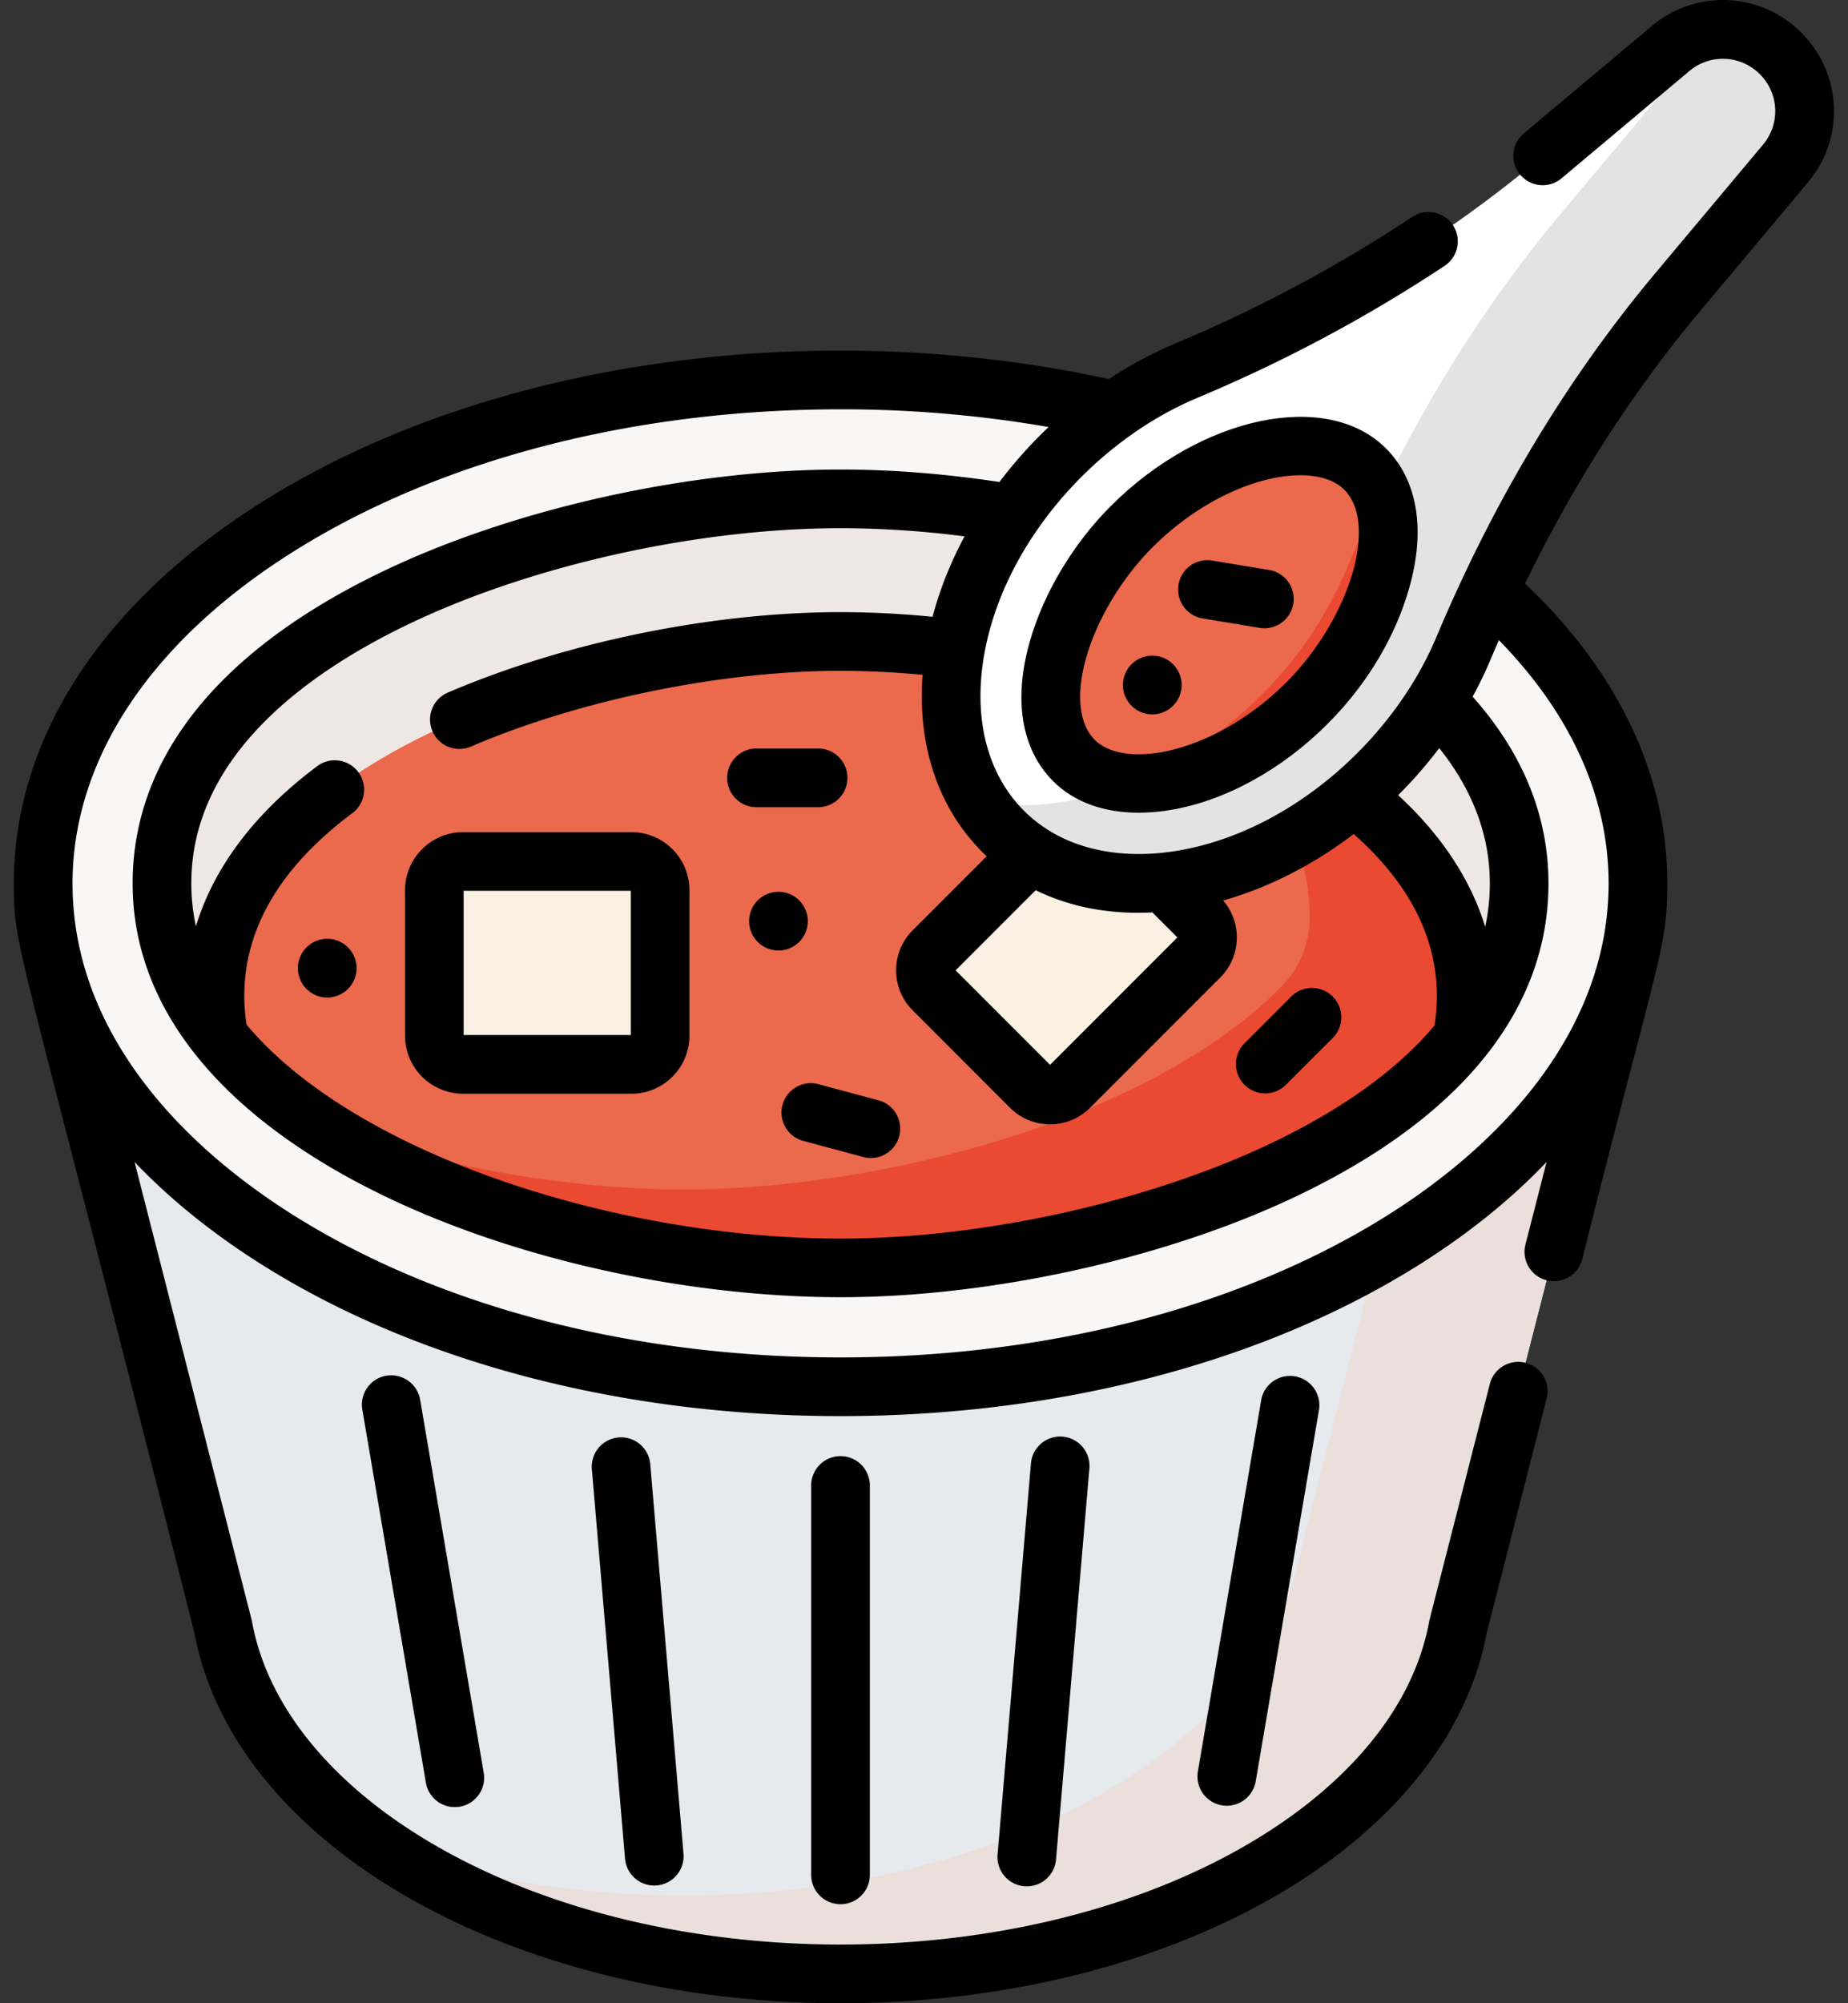 <svg xmlns="http://www.w3.org/2000/svg" width="48" height="52"><rect width="100%" height="100%" fill="#333333" stroke="none"/><path fill="#f9f6f6" d="M38.678 15.325a40.56 40.56 0 00-.672 1.51 10.246 10.246 0 01-2.21 3.244c-3.104 3.104-7.465 3.774-9.742 1.498-2.276-2.276-1.606-6.638 1.498-9.742.445-.445.915-.839 1.4-1.182a31.718 31.718 0 00-7.12-.793c-11.44 0-20.712 5.85-20.712 13.067 0 7.217 9.273 13.067 20.711 13.067 11.439 0 20.711-5.85 20.711-13.067 0-2.836-1.432-5.46-3.864-7.602z"/><path fill="#efe7e4" d="M37.308 18.194c-.412.66-.915 1.298-1.507 1.89-3.104 3.103-7.466 3.774-9.742 1.498-1.929-1.929-1.742-5.353.247-8.242a27.27 27.27 0 00-4.47-.39c-6.864 0-17.626 3.31-17.626 9.982 0 6.413 10.238 9.981 17.626 9.981 6.864 0 17.626-3.31 17.626-9.981 0-1.815-.817-3.399-2.154-4.738z"/><path fill="#eb694c" d="M35.165 20.664c-3.04 2.597-6.986 3.042-9.112.915-1.176-1.176-1.566-2.908-1.24-4.736a24.252 24.252 0 00-2.983-.193c-6.328 0-16.25 3.052-16.25 9.203 0 .363.036.716.104 1.06 3.102 3.89 10.466 5.998 16.146 5.998 5.31 0 12.954-1.981 16.142-5.968.07-.352.108-.715.108-1.09 0-2.06-1.142-3.798-2.915-5.189z"/><path fill="#ea4a31" d="M35.166 20.66c-.497.424-1.018.791-1.551 1.099.262.645.404 1.332.404 2.058v.012a2.557 2.557 0 01-.743 1.79c-3.481 3.511-10.522 5.257-15.507 5.257-3.022 0-6.52-.597-9.599-1.74 3.658 2.46 9.183 3.771 13.66 3.771 5.311 0 12.955-1.981 16.143-5.968a5.58 5.58 0 00.108-1.09c0-2.06-1.142-3.798-2.915-5.189z"/><path fill="#fff" d="M46.253 1.39a2.119 2.119 0 00-2.86-.125l-3.337 2.798c-2.775 2.328-5.915 4.163-9.254 5.568a10.247 10.247 0 00-3.244 2.21c-3.104 3.104-3.774 7.466-1.498 9.742 2.276 2.277 6.638 1.606 9.742-1.498.99-.99 1.732-2.107 2.21-3.244 1.405-3.338 3.24-6.478 5.568-9.254l2.798-3.337a2.119 2.119 0 00-.125-2.86z"/><path fill="#e3e3e3" d="M46.252 1.39a2.12 2.12 0 00-2.43-.405c-.026.44-.189.874-.49 1.234l-2.799 3.337c-2.327 2.776-4.163 5.916-5.568 9.254a10.247 10.247 0 01-2.21 3.244c-2.203 2.203-5.04 3.18-7.315 2.748.174.28.38.543.62.781 2.276 2.277 6.638 1.606 9.742-1.498.99-.99 1.732-2.107 2.21-3.244 1.404-3.338 3.24-6.478 5.568-9.254l2.798-3.337a2.119 2.119 0 00-.126-2.86z"/><path fill="#e6e9ed" d="M21.834 35.994c-10.104 0-18.518-4.565-20.344-10.604l4.308 16.84c.928 5.07 7.753 9.005 16.036 9.005 8.282 0 15.108-3.936 16.035-9.004l4.309-16.841c-1.826 6.04-10.24 10.604-20.344 10.604z"/><path fill="#eadfda" d="M35.748 32.605L33.805 40.2c-.927 5.068-7.753 9.004-16.035 9.004-2.854 0-5.534-.467-7.86-1.287 2.952 2.039 7.2 3.318 11.922 3.318 8.282 0 15.108-3.936 16.035-9.004l4.308-16.841c-.857 2.837-3.169 5.349-6.427 7.215z"/><path fill="#fbf1e2" d="M16.397 27.627h-4.37a.748.748 0 01-.747-.747v-3.772c0-.413.335-.748.748-.748h4.37c.412 0 .747.335.747.748v3.772a.748.748 0 01-.748.747z"/><path fill="#eb694c" d="M27.89 19.745c-1.334-1.334-.273-4.294 1.5-6.066 2.098-2.099 4.913-2.65 6.065-1.498 1.335 1.334.275 4.293-1.498 6.066-2.098 2.098-4.914 2.65-6.066 1.498z"/><path fill="#ea4a31" d="M32.752 18.052c-1.035 1.036-2.21 1.8-3.402 2.275 1.352.087 3.154-.625 4.61-2.082 1.534-1.533 2.535-3.956 1.912-5.445-.322.66-.625 1.33-.91 2.008a10.244 10.244 0 01-2.21 3.244z"/><path fill="#fbf1e2" d="M30.225 22.9c-1.277.124-2.481-.114-3.45-.74l-2.527 2.527a.708.708 0 000 1.002l2.527 2.528a.708.708 0 001.002 0l3.382-3.381a.708.708 0 000-1.002z"/><path d="M16.4 21.6a1.51 1.51 0 011.508 1.51v3.771c0 .833-.677 1.51-1.509 1.51h-4.37a1.511 1.511 0 01-1.509-1.51V23.11c0-.832.677-1.509 1.51-1.509zm-.015 1.523h-4.342v3.744h4.342zm4.892-2.17a.762.762 0 000-1.523h-1.655a.762.762 0 000 1.523zM33.42 28.14l1.17-1.17a.762.762 0 10-1.076-1.077l-1.17 1.17a.762.762 0 101.076 1.078zm-10.592.424l-1.599-.428a.762.762 0 00-.394 1.471l1.599.429a.762.762 0 00.394-1.472zM8.472 25.893a.762.762 0 100-1.523.762.762 0 000 1.523zm11.72-1.22a.762.762 0 100-1.523.762.762 0 000 1.523zm9.71-6.13a.762.762 0 100-1.523.762.762 0 000 1.523zm2.858 17.791l-1.649 9.665a.762.762 0 001.502.256l1.648-9.665a.762.762 0 00-1.502-.256zm-5.984 1.673l-.863 10.112a.762.762 0 101.518.129l.863-10.112a.762.762 0 10-1.518-.129zm-5.706.525v10.163a.762.762 0 001.523 0V38.532a.762.762 0 00-1.523 0zm-5.003-1.219a.762.762 0 00-.694.823l.862 10.112a.761.761 0 101.518-.13l-.863-10.111a.761.761 0 00-.823-.694zm-6.033-1.603a.762.762 0 00-.623.88l1.648 9.665A.762.762 0 1012.561 46l-1.648-9.665a.762.762 0 00-.88-.623z"/><path d="M28.853 13.135c2.342-2.342 5.613-3.028 7.143-1.498.822.821 1.039 2.105.61 3.615-.941 3.323-4.24 5.844-7.034 5.844-.883 0-1.664-.264-2.217-.817-.822-.822-1.038-2.106-.61-3.615.356-1.26 1.125-2.546 2.108-3.529zm6.288 1.702c.267-.942.186-1.715-.222-2.123-.251-.251-.653-.378-1.142-.378-1.081 0-2.59.618-3.847 1.876-.793.793-1.436 1.865-1.72 2.867-.267.941-.186 1.715.222 2.123.251.25.653.378 1.142.378 1.081 0 2.59-.619 3.847-1.877.793-.793 1.436-1.864 1.72-2.866z"/><path d="M37.737 5.843a.762.762 0 01-.212 1.056 38.696 38.696 0 01-6.432 3.431c-2.738 1.152-5.105 3.892-5.553 6.806-.245 1.594.13 2.981 1.054 3.906 1.02 1.02 2.49 1.272 3.907 1.054 2.925-.45 5.659-2.828 6.805-5.553 1.44-3.423 3.328-6.635 5.686-9.448l2.798-3.337a1.35 1.35 0 00-.08-1.832 1.35 1.35 0 00-1.832-.08l-3.337 2.798a.762.762 0 01-.979-1.167L42.9.679a2.865 2.865 0 013.887.17 2.865 2.865 0 01.17 3.888L44.16 8.074c-1.749 2.085-3.273 4.457-4.549 7.073 2.42 2.292 3.695 4.972 3.695 7.784 0 1.729-.253 1.94-2.212 9.769a.762.762 0 01-1.476-.378l.553-2.16c-.91.957-2.01 1.847-3.287 2.653-4.031 2.543-9.377 3.944-15.051 3.944-5.674 0-11.02-1.4-15.051-3.944-1.277-.806-2.376-1.696-3.287-2.653C6.69 42.652 6.54 42.056 6.546 42.097c.41 2.239 2.145 4.326 4.886 5.877 5.9 3.34 14.912 3.334 20.802 0 2.74-1.551 4.476-3.638 4.886-5.877.007-.042-.031.112 1.582-6.193a.762.762 0 011.476.377l-1.565 6.117c-.5 2.68-2.499 5.13-5.629 6.902-3.076 1.741-7.036 2.7-11.151 2.7s-8.075-.959-11.151-2.7c-3.13-1.772-5.129-4.222-5.63-6.902C.404 24.032.36 24.678.36 22.931c0-3.762 2.28-7.272 6.421-9.884 6.15-3.88 14.803-4.79 22.02-3.206a10.45 10.45 0 011.702-.915 37.175 37.175 0 006.178-3.295.762.762 0 011.056.212zm4.045 17.088c0-2.238-.981-4.404-2.85-6.315a40.87 40.87 0 00-.222.518c-.135.32-.289.638-.46.95 1.308 1.47 1.97 3.098 1.97 4.847 0 3.307-2.309 6.136-6.677 8.182-3.374 1.58-7.86 2.56-11.71 2.56-7.709 0-18.388-3.732-18.388-10.742 0-3.308 2.31-6.137 6.678-8.183 3.374-1.58 7.86-2.56 11.71-2.56 1.323 0 2.709.109 4.126.324.39-.516.822-.995 1.277-1.427a31.434 31.434 0 00-5.403-.46c-5.39 0-10.447 1.318-14.239 3.71-3.682 2.323-5.71 5.376-5.71 8.596 0 3.692 2.599 6.632 5.71 8.595 3.792 2.392 8.849 3.71 14.239 3.71 5.39 0 10.447-1.318 14.238-3.71 3.11-1.962 5.711-4.919 5.711-8.595zm-5.466-2.29c1.123 1.036 1.885 2.19 2.26 3.417.079-.36.121-.736.121-1.127 0-1.24-.441-2.417-1.314-3.512a11.8 11.8 0 01-1.067 1.223zm-6.385 3.043c-1.035.053-2.08-.11-3.03-.576l-2.08 2.08 2.453 2.453 3.307-3.307zm-4.414-1.565c-1.15-1.15-1.692-2.768-1.553-4.602a22.76 22.76 0 00-2.131-.104c-3.1 0-6.785.756-9.618 1.973a.762.762 0 01-.601-1.4c3.056-1.313 6.877-2.096 10.219-2.096.77 0 1.57.04 2.389.121.188-.71.468-1.41.831-2.088a25.468 25.468 0 00-3.22-.212c-3.64 0-7.88.926-11.064 2.417-2.646 1.239-5.8 3.425-5.8 6.803 0 .387.042.758.12 1.114.469-1.544 1.544-2.965 3.179-4.178a.762.762 0 01.907 1.223c-1.878 1.394-2.83 2.997-2.83 4.764 0 .25.02.5.06.746 1.121 1.334 2.728 2.337 4.177 3.042 3.231 1.57 7.437 2.509 11.25 2.509 3.641 0 7.88-.927 11.065-2.418 1.517-.71 3.202-1.732 4.363-3.112.04-.251.061-.509.061-.767 0-1.524-.726-2.936-2.16-4.204-1.053.801-2.21 1.39-3.39 1.725a1.472 1.472 0 01-.075 1.998l-3.382 3.382a1.472 1.472 0 01-2.08 0l-2.527-2.528a1.46 1.46 0 01-.431-1.04c0-.392.153-.761.43-1.039l1.922-1.921a4.887 4.887 0 01-.11-.108z"/><path d="M32.998 14.801l-1.512-.25a.761.761 0 10-.249 1.502l1.512.25a.762.762 0 00.249-1.502z"/></svg>